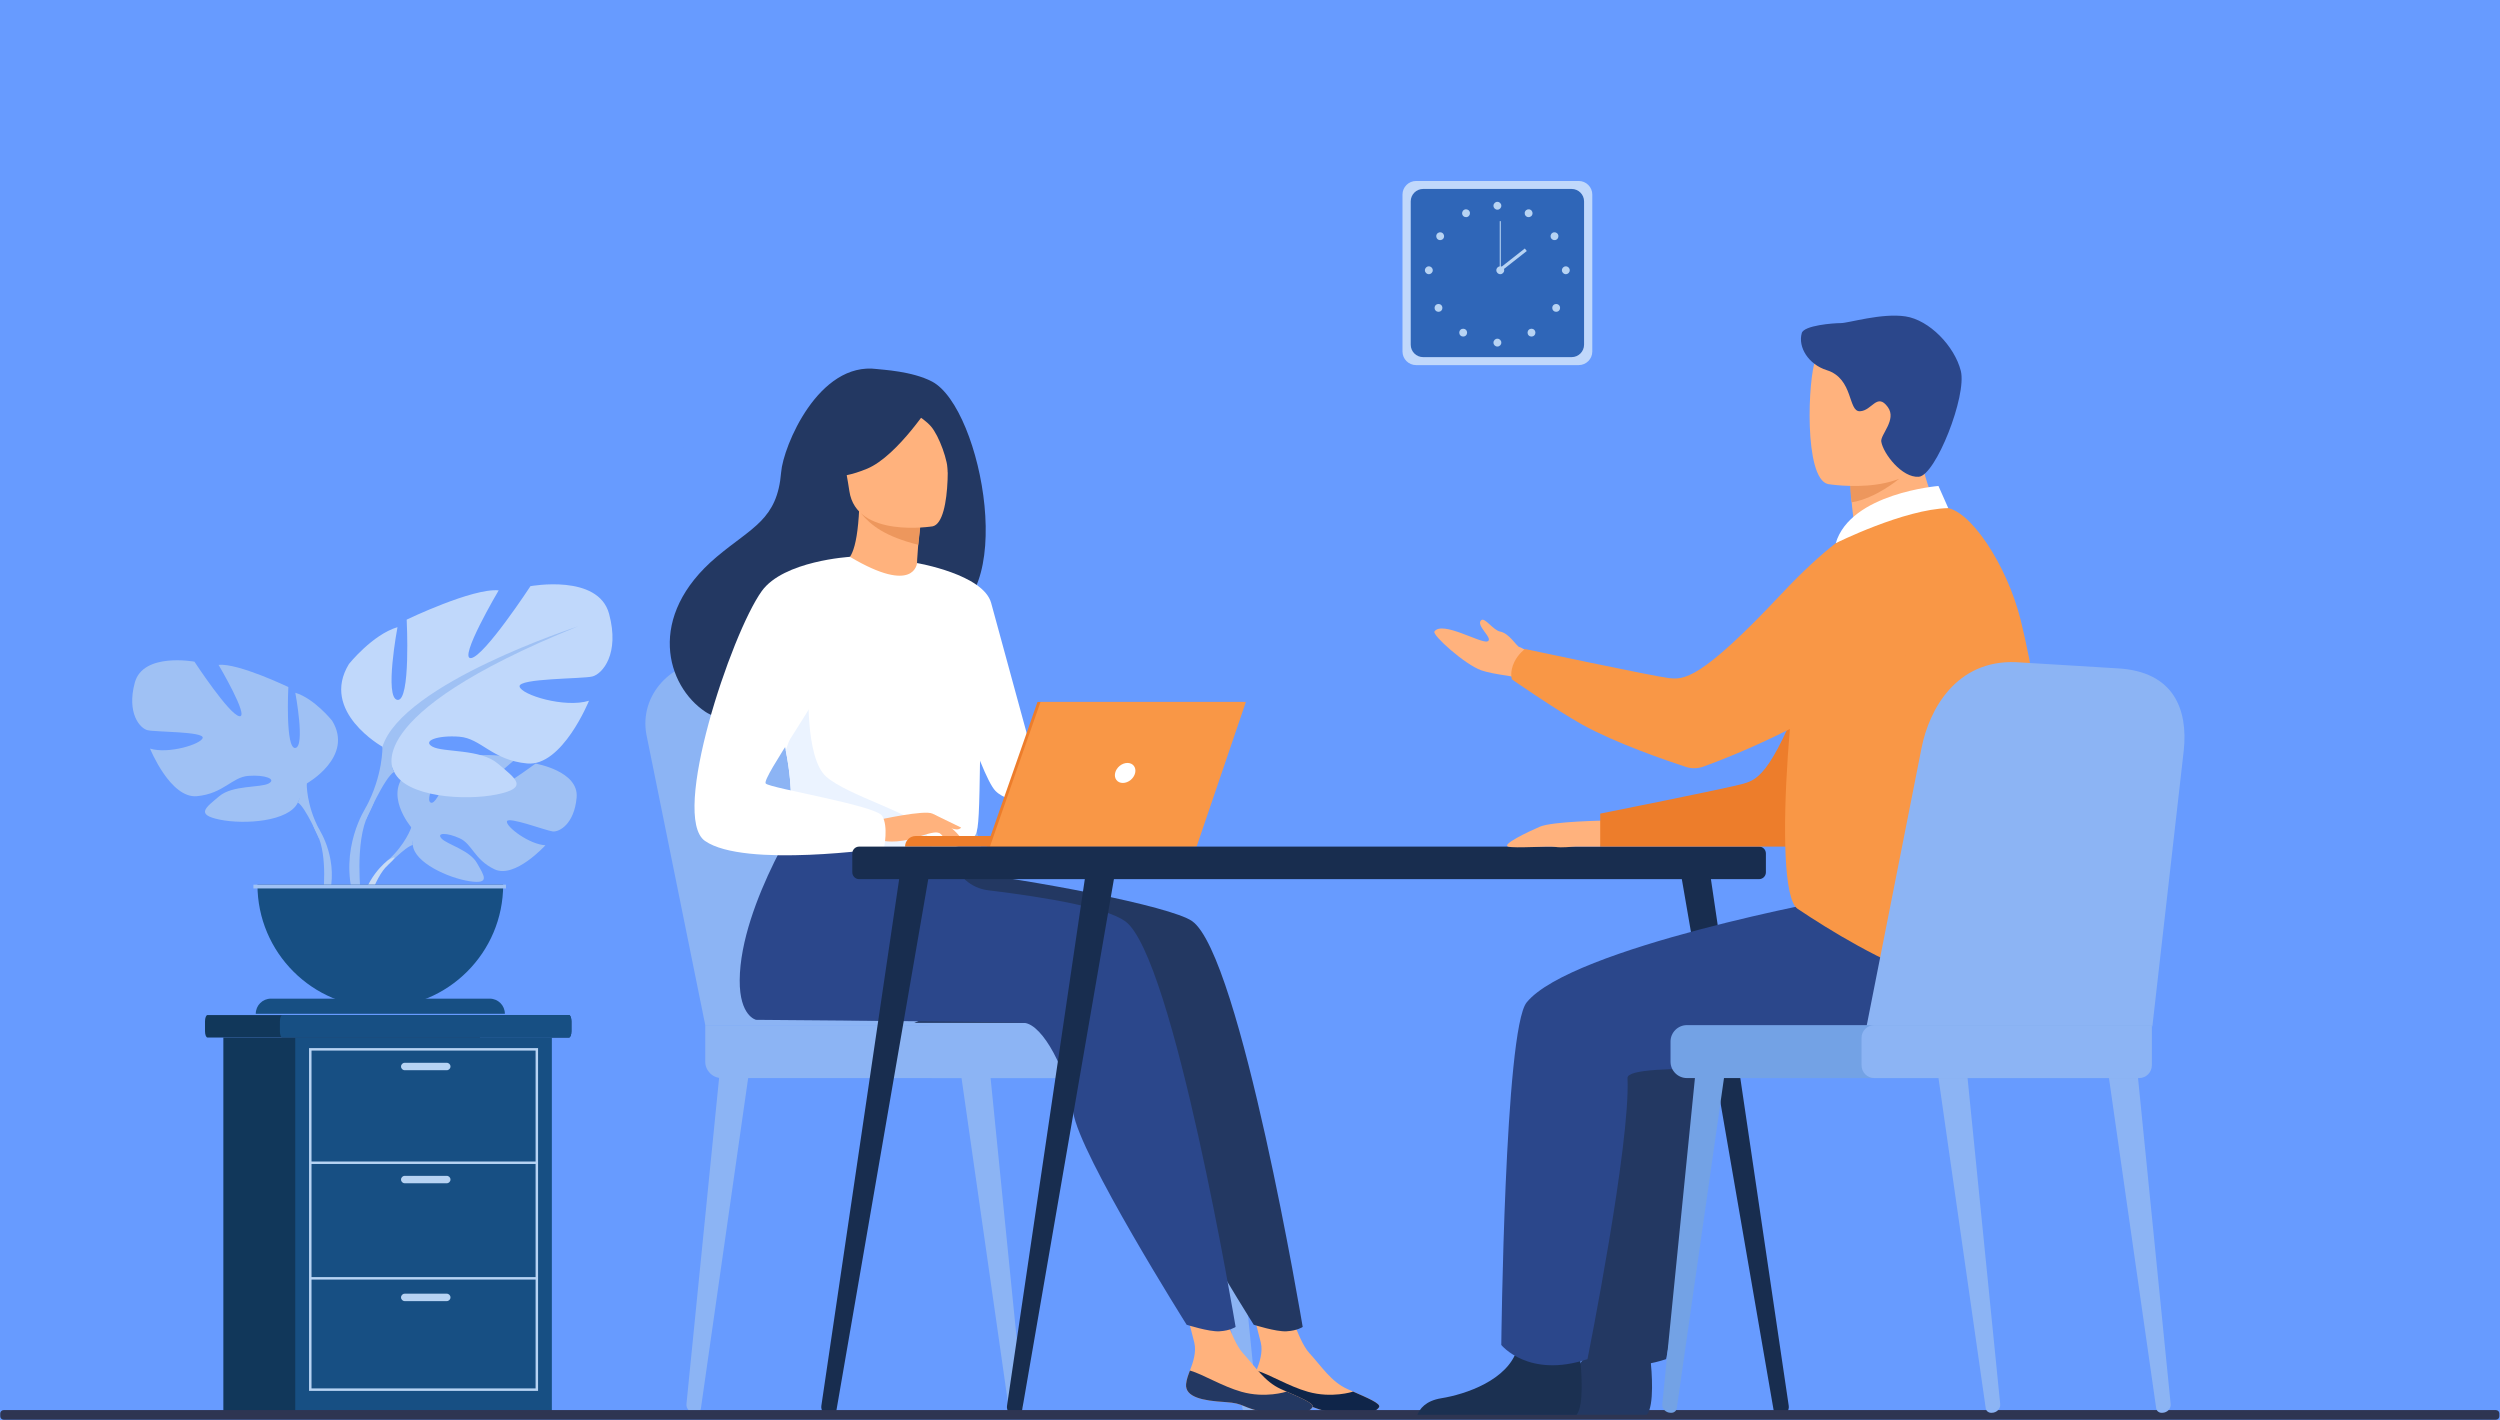 <svg width="3780" height="2147" viewBox="0 0 3780 2147" fill="none" xmlns="http://www.w3.org/2000/svg">
<rect x="0" y="0" width="3780" height="2147" fill="#808080" stroke="none"/>
<g clip-path="url(#clip0_101_102)">
<rect width="3780" height="2147" fill="#679BFF"/>
<path d="M289.969 2140.03C289.969 2140.03 -158.464 1599.84 60.693 1043.73C203.547 681.24 739.411 482.615 1041.83 681.24C1170.63 765.839 1583.86 684.094 1804.51 333.854C2233.27 -346.745 3729.65 66.588 3457.23 1111.55C3325.4 1617.24 3858.45 1635.61 3586.84 2141.09L289.969 2140.03Z" fill="#679BFF"/>
<path d="M621.906 1250.98C621.906 1250.98 576.682 1198.23 619.12 1164.71C619.12 1164.71 650.12 1145.95 675.396 1147.47C675.396 1147.47 639.578 1207.52 651.167 1213.49C662.75 1219.47 686.25 1143.71 686.25 1143.71C686.25 1143.71 756.792 1136.86 779.479 1147.77C779.479 1147.77 719.177 1197.12 731.88 1200.05C744.578 1203 809.714 1154.56 809.714 1154.56C809.714 1154.56 875.37 1165.73 871.87 1205.79C868.365 1245.83 845.745 1258.2 835.802 1257.14C825.86 1256.07 767.698 1233.86 766.427 1242.02C765.162 1250.16 800.172 1276.79 824.693 1278.03C824.693 1278.03 778.401 1329.08 747.641 1314.35C716.875 1299.61 714.25 1276.27 695.073 1267.51C675.901 1258.74 659.531 1258.76 667.448 1267.69C675.365 1276.62 710.068 1285.31 721.037 1304.71C732 1324.1 741.839 1337.19 710.016 1332.4C678.188 1327.61 626.448 1304.32 624.177 1277.65C621.906 1250.98 621.906 1250.98 621.906 1250.98Z" fill="#9FC1F4"/>
<path d="M839.61 1206.86C839.61 1206.86 661.287 1199.98 621.906 1250.98C621.906 1250.98 613.198 1277.07 586.401 1300.83L582.224 1312.21C582.224 1312.21 613.125 1279.62 624.177 1277.65C624.177 1277.65 606.886 1214.48 839.61 1206.86Z" fill="#9FC1F4"/>
<path d="M586.401 1300.83C586.401 1300.83 548.125 1329.14 545.464 1379.71L552.412 1380.33C552.412 1380.33 564.635 1328.03 586.734 1307.59C608.828 1287.14 586.401 1300.83 586.401 1300.83Z" fill="#C8DBF4"/>
<path d="M463.781 1184.63C463.781 1184.63 535.724 1144.35 502.151 1089.67C502.151 1089.67 475.292 1056.09 446.516 1047.47C446.516 1047.47 461.865 1129 446.516 1130.92C431.167 1132.84 435.964 1038.83 435.964 1038.83C435.964 1038.83 360.182 1002.38 330.448 1005.26C330.448 1005.26 377.448 1084.86 362.099 1082.95C346.755 1081.04 293.995 1000.45 293.995 1000.45C293.995 1000.45 216.297 986.068 203.828 1032.12C191.354 1078.16 211.5 1101.17 223.011 1104.05C234.521 1106.93 308.386 1105.97 306.464 1115.57C304.547 1125.16 254.667 1140.51 226.849 1131.88C226.849 1131.88 257.542 1207.65 297.833 1203.81C338.12 1199.98 350.589 1175.04 375.531 1173.12C400.474 1171.2 418.698 1177.92 406.229 1184.63C393.755 1191.35 351.552 1186.84 331.406 1203.96C311.261 1221.08 294.953 1231.64 332.365 1239.31C369.776 1246.98 436.922 1242.19 450.354 1213.41C463.781 1184.63 463.781 1184.63 463.781 1184.63Z" fill="#9FC1F4"/>
<path d="M239.318 1046.51C239.318 1046.51 440.761 1111.73 463.781 1184.62C463.781 1184.62 462.823 1217.26 482.969 1254.65V1269.05C482.969 1269.05 461.865 1220.12 450.354 1213.41C450.354 1213.41 495.438 1150.1 239.318 1046.51Z" fill="#9FC1F4"/>
<path d="M482.969 1254.65C482.969 1254.65 514.031 1301.84 496.323 1359.26L488.328 1357.1C488.328 1357.1 496.089 1293.86 479.834 1262.05C463.584 1230.24 482.969 1254.65 482.969 1254.65Z" fill="#9FC1F4"/>
<path d="M578.24 1129.07C578.24 1129.07 483.401 1075.96 527.656 1003.9C527.656 1003.9 563.062 959.625 601 948.255C601 948.255 580.766 1055.73 601 1058.26C621.229 1060.79 614.906 936.865 614.906 936.865C614.906 936.865 714.802 888.828 754 892.615C754 892.615 692.036 997.562 712.271 995.042C732.5 992.505 802.047 886.292 802.047 886.292C802.047 886.292 904.469 867.318 920.906 928.026C937.344 988.719 910.792 1019.07 895.62 1022.85C880.443 1026.65 783.083 1025.39 785.609 1038.03C788.141 1050.68 853.891 1070.91 890.563 1059.52C890.563 1059.52 850.099 1159.41 796.99 1154.36C743.88 1149.31 727.443 1116.43 694.568 1113.9C661.693 1111.37 637.667 1120.21 654.104 1129.07C670.542 1137.92 726.182 1131.97 752.734 1154.55C779.286 1177.12 800.781 1191.03 751.469 1201.15C702.156 1211.27 613.641 1204.93 595.937 1167C578.24 1129.07 578.24 1129.07 578.24 1129.07Z" fill="#C0D8FB"/>
<path d="M874.12 946.984C874.12 946.984 608.583 1032.97 578.24 1129.07C578.24 1129.07 579.5 1172.07 552.948 1221.38V1240.35C552.948 1240.35 580.766 1175.85 595.938 1167C595.938 1167 536.51 1083.55 874.12 946.984Z" fill="#9FC1F4"/>
<path d="M552.948 1221.37C552.948 1221.37 512 1283.56 535.344 1359.26L545.88 1356.43C545.88 1356.43 535.651 1273.05 557.078 1231.12C578.5 1189.19 552.948 1221.37 552.948 1221.37Z" fill="#9FC1F4"/>
<path d="M575.042 1523.41C677.64 1523.41 760.807 1440.24 760.807 1337.64H389.276C389.276 1440.24 472.448 1523.41 575.042 1523.41Z" fill="#174F83"/>
<path d="M763.375 1532.86H386.708C386.708 1520.2 396.974 1509.95 409.63 1509.95H740.453C753.115 1509.95 763.375 1520.2 763.375 1532.86Z" fill="#174F83"/>
<path d="M765.031 1343.33H383.167V1337.64H765.031V1343.33Z" fill="#9FC1F4"/>
<path d="M1533.6 2136.16L1534.52 2136.15C1542.03 2136.02 1547.83 2129.88 1547.12 2122.81L1497.04 1622.72L1453.35 1626.63L1525.26 2129.4C1525.81 2133.33 1529.4 2136.24 1533.6 2136.16Z" fill="#8CB4F4"/>
<path d="M1051.43 2136.16L1050.52 2136.15C1043.01 2136.02 1037.21 2129.88 1037.92 2122.81L1088 1622.72L1131.69 1626.63L1059.79 2129.4C1059.22 2133.33 1055.63 2136.24 1051.43 2136.16Z" fill="#8CB4F4"/>
<path d="M1886.86 2136.16L1887.79 2136.15C1895.29 2136.02 1901.09 2129.88 1900.39 2122.81L1850.31 1622.72L1806.61 1626.63L1878.52 2129.4C1879.08 2133.33 1882.67 2136.24 1886.86 2136.16Z" fill="#8CB4F4"/>
<path d="M1066.35 1549.98L977.464 1111.04C966.052 1051.61 1015.3 997.265 1079.24 998.734L1250.67 1002.64C1309.8 1004 1361.21 1043.57 1377.65 1100.4L1507.69 1549.98H1066.35Z" fill="#8CB4F4"/>
<path d="M1120.12 1549.98L1031.23 1111.04C1019.83 1051.61 1069.07 997.265 1133.02 998.734L1304.44 1002.64C1363.57 1004 1414.98 1043.57 1431.43 1100.4L1561.47 1549.98H1120.12Z" fill="#8CB4F4"/>
<path d="M1091.12 1630.04H1769.33C1782.96 1630.04 1794.1 1618.9 1794.1 1605.27V1574.76C1794.1 1561.14 1782.96 1549.98 1769.33 1549.98H1066.35V1605.27C1066.35 1618.9 1077.49 1630.04 1091.12 1630.04Z" fill="#8CB4F4"/>
<path d="M1409.39 1630.04H1841.73C1852.71 1630.04 1861.69 1621.05 1861.69 1610.08V1569.93C1861.69 1558.96 1852.71 1549.98 1841.73 1549.98H1409.39C1398.41 1549.98 1389.43 1558.96 1389.43 1569.93V1610.08C1389.43 1621.05 1398.41 1630.04 1409.39 1630.04Z" fill="#8CB4F4"/>
<path d="M863.985 1544.27V1559.24C863.985 1564.48 862.287 1568.76 860.214 1568.76H313.74C311.672 1568.76 309.974 1564.48 309.974 1559.24V1544.27C309.974 1539.03 311.672 1534.74 313.74 1534.74H860.214C862.287 1534.74 863.985 1539.03 863.985 1544.27Z" fill="#11375A"/>
<path d="M863.985 1544.27V1559.24C863.985 1564.48 862.427 1568.76 860.526 1568.76H426.682C424.781 1568.76 423.224 1564.48 423.224 1559.24V1544.27C423.224 1539.03 424.781 1534.74 426.682 1534.74H860.526C862.427 1534.74 863.985 1539.03 863.985 1544.27Z" fill="#174F83"/>
<path d="M725.672 2134.24H337.708V1568.77H725.672V2134.24Z" fill="#11375A"/>
<path d="M834.396 2134.24H446.432V1568.77H834.396V2134.24Z" fill="#174F83"/>
<path d="M471.021 2099.28H809.813V1588.48H471.021V2099.28ZM813.552 2103.03H467.281V1584.74H813.552V2103.03Z" fill="#B7D3F3"/>
<path d="M811.682 1759.93H469.151V1756.2H811.682V1759.93Z" fill="#B7D3F3"/>
<path d="M811.682 1934.72H469.151V1930.98H811.682V1934.72Z" fill="#B7D3F3"/>
<path d="M675.516 1618.17H611.953C608.87 1618.17 606.349 1615.64 606.349 1612.56C606.349 1609.48 608.87 1606.95 611.953 1606.95H675.516C678.599 1606.95 681.125 1609.48 681.125 1612.56C681.125 1615.64 678.599 1618.17 675.516 1618.17Z" fill="#B7D3F3"/>
<path d="M675.516 1789.09H611.953C608.87 1789.09 606.349 1786.57 606.349 1783.49C606.349 1780.4 608.87 1777.88 611.953 1777.88H675.516C678.599 1777.88 681.125 1780.4 681.125 1783.49C681.125 1786.57 678.599 1789.09 675.516 1789.09Z" fill="#B7D3F3"/>
<path d="M675.516 1967.28H611.953C608.87 1967.28 606.349 1964.76 606.349 1961.67C606.349 1958.59 608.87 1956.07 611.953 1956.07H675.516C678.599 1956.07 681.125 1958.59 681.125 1961.67C681.125 1964.76 678.599 1967.28 675.516 1967.28Z" fill="#B7D3F3"/>
<path d="M2387.02 552.042H2141.1C2129.81 552.042 2120.57 542.802 2120.57 531.521V294.161C2120.57 282.88 2129.81 273.641 2141.1 273.641H2387.02C2398.31 273.641 2407.55 282.88 2407.55 294.161V531.521C2407.55 542.802 2398.31 552.042 2387.02 552.042Z" fill="#C0D8FB"/>
<path d="M2376.36 539.974H2151.76C2141.44 539.974 2133.02 531.547 2133.02 521.229V304.453C2133.02 294.135 2141.44 285.693 2151.76 285.693H2376.36C2386.67 285.693 2395.1 294.135 2395.1 304.453V521.229C2395.1 531.547 2386.67 539.974 2376.36 539.974Z" fill="#2F66B8"/>
<path d="M2258.12 311.104C2258.12 307.828 2260.77 305.161 2264.05 305.161C2267.35 305.161 2270 307.828 2270 311.104C2270 314.385 2267.35 317.052 2264.05 317.052C2260.77 317.052 2258.12 314.385 2258.12 311.104Z" fill="#B7D3F3"/>
<path d="M2306.08 319.505C2307.68 316.64 2311.29 315.614 2314.16 317.198C2317.04 318.802 2318.07 322.411 2316.47 325.281C2314.88 328.161 2311.26 329.187 2308.39 327.588C2305.52 326 2304.48 322.385 2306.08 319.505Z" fill="#B7D3F3"/>
<path d="M2347.17 352.161C2349.93 350.375 2353.61 351.172 2355.39 353.932C2357.17 356.693 2356.37 360.375 2353.61 362.146C2350.86 363.932 2347.19 363.135 2345.4 360.375C2343.62 357.615 2344.41 353.932 2347.17 352.161Z" fill="#B7D3F3"/>
<path d="M2367.53 402.693C2370.81 402.693 2373.47 405.349 2373.47 408.625C2373.47 411.922 2370.81 414.573 2367.53 414.573C2364.24 414.573 2361.59 411.922 2361.59 408.625C2361.59 405.349 2364.24 402.693 2367.53 402.693Z" fill="#B7D3F3"/>
<path d="M2357.14 461.333C2359.45 463.651 2359.45 467.411 2357.14 469.734C2354.81 472.052 2351.05 472.052 2348.73 469.734C2346.41 467.411 2346.41 463.651 2348.73 461.333C2351.05 459.016 2354.81 459.016 2357.14 461.333Z" fill="#B7D3F3"/>
<path d="M2319.81 498.76C2322.14 501.078 2322.14 504.838 2319.81 507.161C2317.49 509.479 2313.72 509.479 2311.4 507.161C2309.08 504.838 2309.08 501.078 2311.4 498.76C2313.72 496.437 2317.49 496.437 2319.81 498.76Z" fill="#B7D3F3"/>
<path d="M2258.12 518.042C2258.12 514.76 2260.77 512.104 2264.05 512.104C2267.35 512.104 2270 514.76 2270 518.042C2270 521.333 2267.35 523.984 2264.05 523.984C2260.77 523.984 2258.12 521.333 2258.12 518.042Z" fill="#B7D3F3"/>
<path d="M2221.85 319.505C2220.26 316.64 2216.64 315.614 2213.76 317.198C2210.9 318.802 2209.86 322.411 2211.45 325.281C2213.05 328.161 2216.67 329.187 2219.55 327.588C2222.41 326 2223.44 322.385 2221.85 319.505Z" fill="#B7D3F3"/>
<path d="M2180.76 352.161C2178 350.375 2174.32 351.172 2172.53 353.932C2170.76 356.693 2171.55 360.375 2174.31 362.146C2177.07 363.932 2180.74 363.135 2182.53 360.375C2184.31 357.615 2183.52 353.932 2180.76 352.161Z" fill="#B7D3F3"/>
<path d="M2160.4 402.693C2157.12 402.693 2154.45 405.349 2154.45 408.625C2154.45 411.922 2157.12 414.573 2160.4 414.573C2163.68 414.573 2166.35 411.922 2166.35 408.625C2166.35 405.349 2163.68 402.693 2160.4 402.693Z" fill="#B7D3F3"/>
<path d="M2170.8 461.333C2168.47 463.651 2168.47 467.411 2170.8 469.734C2173.12 472.052 2176.88 472.052 2179.2 469.734C2181.52 467.411 2181.52 463.651 2179.2 461.333C2176.88 459.016 2173.12 459.016 2170.8 461.333Z" fill="#B7D3F3"/>
<path d="M2208.12 498.76C2205.8 501.078 2205.8 504.838 2208.12 507.161C2210.44 509.479 2214.21 509.479 2216.53 507.161C2218.85 504.838 2218.85 501.078 2216.53 498.76C2214.21 496.437 2210.44 496.437 2208.12 498.76Z" fill="#B7D3F3"/>
<path d="M2262.45 408.625C2262.45 405.349 2265.12 402.693 2268.4 402.693C2271.68 402.693 2274.35 405.349 2274.35 408.625C2274.35 411.922 2271.68 414.573 2268.4 414.573C2265.12 414.573 2262.45 411.922 2262.45 408.625Z" fill="#B7D3F3"/>
<path d="M2269.21 408.625H2267.59V334.375H2269.21V408.625Z" fill="#B7D3F3"/>
<path d="M2269.16 410.437L2266.15 406.615L2305.52 375.708L2308.52 379.531L2269.16 410.437Z" fill="#B7D3F3"/>
<path d="M1657.17 1458.12C1620.48 1521.98 1574.33 1546.62 1574.33 1546.62H1382.35C1382.35 1546.62 1685.16 1409.41 1657.17 1458.12Z" fill="#233862"/>
<path d="M1893.96 2092.55C1891.9 2112.69 1919.91 2117.9 1952.4 2119.86C1984.9 2121.83 1975 2128.39 2019.47 2136.93C2063.93 2145.48 2081.92 2133.48 2085.21 2127.49C2088.14 2122.19 2067.51 2113.61 2045.53 2103.93C2042.77 2102.72 2040 2101.48 2037.24 2100.23C2012.51 2089.04 1998.8 2066.61 1979.65 2045.74C1961.52 2025.97 1944.77 1963.15 1944.77 1963.15L1884.36 1949.56C1884.36 1949.56 1900.76 2006.14 1906.4 2030.27C1909.72 2044.47 1904.43 2060.24 1899.76 2072.24C1897.24 2078.77 1894.69 2085.45 1893.96 2092.55Z" fill="#FFB27D"/>
<path d="M1952.4 2119.86C1984.9 2121.83 1975 2128.39 2019.47 2136.93C2063.93 2145.48 2081.92 2133.48 2085.21 2127.49C2088.14 2122.19 2067.51 2113.61 2045.53 2103.93L2045.19 2104.31C2045.19 2104.31 2013.74 2114.6 1977.69 2104.39C1948.31 2096.07 1920 2078.15 1899.76 2072.24C1897.24 2078.77 1894.69 2085.45 1893.96 2092.55C1891.9 2112.69 1919.91 2117.9 1952.4 2119.86Z" fill="#0F2549"/>
<path d="M1802.44 1392.71C1769.95 1369.9 1554.93 1329.2 1445.2 1317.43L1323.93 1212.15C1323.93 1212.15 1220.69 1365.05 1219.88 1482.03C1219.51 1536.56 1244.62 1541.97 1244.62 1541.98C1244.62 1541.98 1633.41 1544.88 1650.45 1546.62C1678.35 1549.51 1715.14 1619 1724.33 1682.29C1733.53 1745.59 1895.65 2003.02 1895.65 2003.02C1895.65 2003.02 1929.47 2013.85 1945.09 2012.93C1961.91 2011.95 1969.69 2006.31 1969.69 2006.31C1969.69 2006.31 1875.74 1444.19 1802.44 1392.71Z" fill="#233862"/>
<path d="M1793.4 2092.55C1791.33 2112.69 1819.35 2117.9 1851.84 2119.86C1884.33 2121.83 1874.44 2128.39 1918.91 2136.93C1963.37 2145.48 1981.36 2133.48 1984.64 2127.49C1987.57 2122.19 1966.95 2113.61 1944.97 2103.93C1942.21 2102.72 1939.44 2101.48 1936.68 2100.23C1911.95 2089.04 1898.24 2066.61 1879.09 2045.74C1860.96 2025.97 1844.21 1963.15 1844.21 1963.15L1783.8 1949.56C1783.8 1949.56 1800.2 2006.14 1805.84 2030.27C1809.16 2044.47 1803.86 2060.24 1799.2 2072.24C1796.67 2078.77 1794.14 2085.45 1793.4 2092.55Z" fill="#FFB27D"/>
<path d="M1851.84 2119.86C1884.33 2121.83 1874.44 2128.39 1918.91 2136.93C1963.38 2145.48 1981.36 2133.48 1984.64 2127.49C1987.57 2122.19 1966.95 2113.61 1944.97 2103.93L1944.63 2104.31C1944.63 2104.31 1913.19 2114.6 1877.14 2104.39C1847.74 2096.07 1819.44 2078.15 1799.2 2072.24C1796.67 2078.77 1794.14 2085.45 1793.4 2092.55C1791.33 2112.69 1819.35 2117.9 1851.84 2119.86Z" fill="#233862"/>
<path d="M1701 1392.71C1672.76 1372.88 1587.83 1357.51 1494.08 1346.1C1468.16 1342.95 1446.86 1324.1 1440.55 1298.77L1222.48 1212.15C1222.48 1212.15 1119.26 1365.05 1118.43 1482.03C1118.05 1536.56 1143.17 1541.97 1143.17 1541.98C1143.17 1541.98 1531.96 1544.88 1549 1546.62C1576.9 1549.51 1613.69 1619 1622.88 1682.29C1632.08 1745.59 1794.2 2003.02 1794.2 2003.02C1794.2 2003.02 1828.02 2013.85 1843.64 2012.93C1860.47 2011.95 1868.24 2006.31 1868.24 2006.31C1868.24 2006.31 1774.29 1444.19 1701 1392.71Z" fill="#2B478B"/>
<path d="M1409.2 576.896C1379.23 561.146 1333.64 559.026 1326.23 558.026C1237.59 546.12 1184.24 674.922 1181.09 713.948C1175.32 785.896 1137.27 796.854 1083.69 841.906C976.292 932.24 1007.79 1037.21 1066.52 1076.23C1101.74 1099.62 1163.86 1076.21 1163.86 1076.21C1164.74 1076.83 1333.73 981.745 1417.03 935.88C1541.91 918.135 1485.56 616.984 1409.2 576.896Z" fill="#233862"/>
<path d="M1390.71 891.573C1391.1 891.771 1351.32 909.864 1322.61 900.375C1295.6 891.479 1271.81 850.812 1272.19 850.745C1283.92 849.052 1295.83 837.479 1299.16 768.948L1304.35 770.255L1391.64 792.318C1391.64 792.318 1388.19 819.974 1386.76 846.12C1385.56 868.078 1385.81 888.958 1390.71 891.573Z" fill="#FFB27D"/>
<path d="M1391.64 792.318C1391.64 792.318 1391.64 798.016 1388.38 823.734C1339.02 811.281 1317.24 794.922 1301.9 776.188L1391.64 792.318Z" fill="#ED975D"/>
<path d="M1410.27 795.802C1410.27 795.802 1294.83 814.599 1284.24 742.531C1273.64 670.469 1251.6 624.359 1324.85 609.307C1398.1 594.265 1416.51 619.651 1425.9 642.854C1435.28 666.041 1440.02 789.052 1410.27 795.802Z" fill="#FFB27D"/>
<path d="M1410.38 606.292C1410.38 606.292 1357.96 689.042 1311.16 708.641C1264.36 728.24 1241.38 718.281 1241.38 718.281C1241.38 718.281 1262.67 686 1268.21 642.667C1269.84 629.88 1278.17 618.932 1290.12 614.146C1323.71 600.693 1388.67 579.479 1410.38 606.292Z" fill="#233862"/>
<path d="M1364.33 614.292C1364.33 614.292 1395.05 630.042 1407.71 644.812C1419.92 659.052 1434.03 697.708 1433.02 715.068C1433.02 715.068 1448.17 631.88 1416.6 603.281C1383.12 572.948 1364.33 614.292 1364.33 614.292Z" fill="#233862"/>
<path d="M1483.05 1067.63C1479.56 1302.27 1482.09 1253.23 1456.43 1275.49C1450.24 1280.85 1432.86 1284.05 1409.97 1285.56C1338.03 1290.33 1211.56 1278.49 1206.74 1265.19C1190.15 1219.19 1201.86 1204.9 1188.03 1134.45C1186.57 1126.96 1184.79 1118.85 1182.69 1110.03C1171.15 1061.65 1159.92 1045.19 1200.86 967.479C1238.02 897.078 1281.69 839.88 1285.16 841.948C1383.15 900.12 1386.51 851.359 1386.51 851.359C1386.51 851.359 1484.77 953.188 1483.05 1067.63Z" fill="white"/>
<path d="M1386.51 851.359C1386.51 851.359 1486.8 868.359 1498.64 911.76C1510.48 955.172 1580.15 1210.39 1580.15 1210.39C1580.15 1210.39 1528.9 1219.6 1505.21 1195.92C1481.53 1172.24 1422.81 976.229 1422.81 976.229L1386.51 851.359Z" fill="white"/>
<path d="M1409.97 1285.56C1338.03 1290.33 1211.56 1278.49 1206.74 1265.19C1190.15 1219.19 1201.86 1204.9 1188.03 1134.45L1222.72 1036.74C1222.72 1036.74 1216.98 1145.56 1249.08 1174.17C1281.14 1202.8 1380.47 1229.43 1396.07 1253.33C1403.59 1264.81 1408.53 1276.32 1409.97 1285.56Z" fill="#EBF3FF"/>
<path d="M1327.55 1239.8C1327.55 1239.8 1398.52 1224 1409.97 1230.29C1421.43 1236.59 1449.43 1259.53 1452.92 1267.52C1456.43 1275.49 1427.43 1261.45 1418 1258.92C1411.88 1257.28 1395.8 1262.88 1387.84 1265.53C1354.35 1276.69 1333.81 1270.95 1333.81 1270.95L1327.55 1239.8Z" fill="#FFB27D"/>
<path d="M1285.16 841.948C1285.16 841.948 1184.71 847.812 1151.71 893.828C1105.27 958.614 1013.14 1234.68 1065.93 1271.49C1125.4 1312.96 1336.57 1282.33 1336.57 1282.33C1336.57 1282.33 1343.6 1249.49 1333.81 1233.6C1324.04 1217.72 1165.16 1192.05 1157.83 1184.72C1150.49 1177.39 1249.48 1041.72 1249.48 1019.72C1249.48 997.719 1285.16 841.948 1285.16 841.948Z" fill="white"/>
<path d="M1413.41 1250.05C1413.41 1250.05 1428.28 1269.23 1433.16 1271.52C1438.04 1273.81 1441.19 1273.24 1441.19 1273.24L1431.16 1255.2L1413.41 1250.05Z" fill="#FFB27D"/>
<path d="M1409.97 1230.29L1453.21 1251.29C1453.21 1251.29 1451.38 1254.31 1446.05 1254.05C1440.73 1253.81 1427.31 1248.91 1427.31 1248.91L1409.97 1230.29Z" fill="#FFB27D"/>
<path d="M1569.27 1280.07H1368.44C1368.44 1271.23 1375.61 1264.07 1384.45 1264.07H1569.27V1280.07Z" fill="#ED7D2B"/>
<path d="M1568.68 1061.36H1879.17L1804.69 1280.07H1492.2L1568.68 1061.36Z" fill="#ED7D2B"/>
<path d="M1883.74 1061.35L1809.27 1280.07H1496.77L1573.27 1061.35H1883.74Z" fill="#F99746"/>
<path d="M1716.35 1168.69C1714.43 1177.05 1706.08 1183.83 1697.72 1183.83C1689.38 1183.83 1684.16 1177.05 1686.09 1168.69C1688.02 1160.33 1696.36 1153.56 1704.71 1153.56C1713.07 1153.56 1718.28 1160.33 1716.35 1168.69Z" fill="white"/>
<path d="M1299.03 1329.28H2659.68C2665.4 1329.28 2670.04 1324.64 2670.04 1318.92V1290.43C2670.04 1284.71 2665.4 1280.07 2659.68 1280.07H1299.03C1293.31 1280.07 1288.67 1284.71 1288.67 1290.43V1318.92C1288.67 1324.64 1293.31 1329.28 1299.03 1329.28Z" fill="#182D4F"/>
<path d="M2692.98 2139.83L2693.57 2139.76C2700.55 2138.9 2705.48 2132.67 2704.6 2125.85L2583.35 1305.1L2538.96 1306.37L2681.61 2131.57C2682.53 2136.85 2687.55 2140.49 2692.98 2139.83Z" fill="#182D4F"/>
<path d="M1253.47 2139.83L1252.88 2139.76C1245.91 2138.9 1240.97 2132.67 1241.85 2125.85L1363.1 1305.1L1407.49 1306.37L1264.83 2131.57C1263.92 2136.85 1258.91 2140.49 1253.47 2139.83Z" fill="#182D4F"/>
<path d="M1534.16 2139.83L1533.57 2139.76C1526.61 2138.9 1521.67 2132.67 1522.56 2125.85L1643.8 1305.1L1688.2 1306.37L1545.53 2131.57C1544.61 2136.85 1539.6 2140.49 1534.16 2139.83Z" fill="#182D4F"/>
<path d="M3773.88 2146.59H5.516C2.682 2146.59 0.365 2144.27 0.365 2141.44V2137.23C0.365 2134.39 2.682 2132.07 5.516 2132.07H3773.88C3776.71 2132.07 3779.03 2134.39 3779.03 2137.23V2141.44C3779.03 2144.27 3776.71 2146.59 3773.88 2146.59Z" fill="#2E3552"/>
<path d="M2249.49 2139.16H2490.1C2501.68 2125.04 2497.41 2072.93 2495.67 2055.92C2495.29 2052.49 2495.05 2050.49 2495.05 2050.49C2495.05 2050.49 2412.9 1984.77 2401.6 2035.09C2401.26 2036.67 2400.84 2038.21 2400.39 2039.73C2386.17 2086.8 2322.39 2108.2 2285.56 2114.15C2261.61 2118.04 2252.77 2130.48 2249.49 2139.16Z" fill="#233862"/>
<path d="M2906.03 1357.35C2897.33 1357.35 2493.88 1433.09 2427.15 1515.71C2393.8 1556.97 2388.84 2033.59 2388.84 2033.59C2388.84 2033.59 2430.09 2084.72 2519.17 2055.03C2519.17 2055.03 2584.48 1728.95 2579.67 1630.04C2578.32 1602.69 2855.32 1626.08 2906.03 1612.96C2956.72 1599.84 3080.6 1489.55 3053.29 1435.83C3026 1382.09 2906.03 1357.35 2906.03 1357.35Z" fill="#233862"/>
<path d="M2428.86 1240.64C2428.86 1240.64 2347.49 1241.73 2328.24 1249.98C2309 1258.23 2269.95 1277.16 2280.4 1280.07C2290.85 1282.97 2340.71 1278.88 2351.48 1280.52C2362.26 1282.17 2375.53 1280.07 2382.14 1280.07C2388.73 1280.07 2419.51 1280.07 2419.51 1280.07L2428.86 1240.64Z" fill="#FFB27D"/>
<path d="M2333.72 1045.33C2333.72 1045.33 2305.97 1025.51 2279.03 1021.65C2263.67 1019.45 2248.72 1016.72 2239.69 1013.53C2214.83 1004.77 2165.08 960.052 2168.85 954.802C2180.91 937.984 2238.98 973.573 2249.12 969.745C2259.27 965.932 2229.64 944.865 2239.95 937.469C2245.32 933.589 2257.91 952.984 2268.2 954.932C2282.12 957.563 2293.02 977.229 2297.2 978.255C2305.36 980.255 2341.08 1006.81 2341.08 1006.81L2333.72 1045.33Z" fill="#FFB27D"/>
<path d="M2865.84 813.786C2865.84 813.786 2803.9 832.984 2742.85 1001.07C2681.81 1169.15 2658.62 1178.23 2636.44 1184.83C2614.26 1191.41 2419.51 1230.19 2419.51 1230.19V1280.07H2719.59C2719.59 1280.07 2832.1 1173.04 2865.84 1100.98C2899.57 1028.92 2865.84 813.786 2865.84 813.786Z" fill="#ED7D2B"/>
<path d="M2143.16 2139.16H2383.76C2395.33 2125.04 2391.07 2072.93 2389.32 2055.92C2388.96 2052.49 2388.72 2050.49 2388.72 2050.49C2388.72 2050.49 2306.55 1984.77 2295.27 2035.09C2294.92 2036.67 2294.51 2038.21 2294.05 2039.73C2279.83 2086.8 2216.05 2108.2 2179.23 2114.15C2155.28 2118.04 2146.43 2130.48 2143.16 2139.16Z" fill="#1B3051"/>
<path d="M2787.14 1357.35C2778.44 1357.35 2374.98 1433.09 2308.26 1515.71C2274.91 1556.97 2269.95 2033.59 2269.95 2033.59C2269.95 2033.59 2311.2 2084.72 2400.28 2055.03C2400.28 2055.03 2465.59 1728.95 2460.77 1630.04C2459.43 1602.69 2736.43 1626.08 2787.14 1612.96C2837.83 1599.84 2961.71 1489.55 2934.4 1435.83C2907.1 1382.09 2787.14 1357.35 2787.14 1357.35Z" fill="#2B478B"/>
<path d="M2812.39 867.052C2841.4 864.651 2871.84 856.922 2898.14 848.385C2931.02 837.719 2957.52 822.12 2940.44 792.078C2924.69 764.385 2899.23 702.505 2900.95 651.255L2839.77 700.562L2798.21 734.052C2798.21 734.052 2798.39 753.786 2802.92 788.385C2803.76 794.693 2804.72 801.505 2805.86 808.771C2806.8 814.651 2804.09 820.531 2799.04 823.667C2798.72 823.854 2798.41 824.052 2798.1 824.255C2777.45 837.229 2788.07 869.052 2812.39 867.052Z" fill="#FFB27D"/>
<path d="M2798.21 725.896C2798.21 725.896 2796.08 733.068 2799.73 759.531C2836.79 753.495 2871.43 723.948 2871.43 723.948C2852.56 718.76 2845.69 698.385 2831.65 700.281L2798.21 725.896Z" fill="#ED975D"/>
<path d="M2763.95 731.932C2763.95 731.932 2906.45 755.615 2919.84 666.641C2933.21 577.651 2960.61 520.786 2870.19 501.906C2779.76 483.026 2756.95 514.318 2745.26 542.932C2733.56 571.547 2727.21 723.479 2763.95 731.932Z" fill="#FFB27D"/>
<path d="M2724.29 503.562C2718.17 524.984 2734.55 551.078 2762.04 559.682C2802.85 572.427 2793.84 622.479 2812.2 621.812C2830.56 621.12 2837.97 593.026 2854.37 615.479C2868.37 634.625 2842.73 657.318 2844.49 667.828C2847.52 685.854 2875.76 722.734 2901.2 720.88C2926.65 719.026 2974.27 598.104 2964.73 560.693C2955.21 523.281 2917.12 483.828 2881.08 478.385C2845.03 472.948 2794.96 488.521 2783.4 488.521C2771.84 488.521 2727.6 491.984 2724.29 503.562Z" fill="#2B478B"/>
<path d="M3055.2 937.281C3034.6 854.375 2977.67 767.375 2939.17 767.453C2873.59 767.573 2779.28 784.88 2741.21 878.802C2713.17 947.974 2675.77 1345.88 2718.04 1374.17C2814.67 1438.86 3038.65 1570.93 3078.44 1436.26C3114.91 1312.86 3090.95 1081.16 3055.2 937.281Z" fill="#F99746"/>
<path d="M2895.88 854.771C2877.17 806.094 2816.81 789.266 2775.65 821.292C2753.39 838.615 2726.14 863.281 2693.2 898.349C2570.79 1028.69 2545.91 1027.9 2522.92 1025.2C2499.92 1022.51 2305.68 981.281 2305.68 981.281C2305.68 981.281 2295.73 988.615 2289.88 1000.48C2282.07 1016.32 2286 1027.1 2286 1027.1C2278.39 1022.2 2354.85 1074.91 2392.92 1095.92C2443.17 1123.67 2518.91 1149.69 2549.08 1159.57C2557.63 1162.37 2566.84 1162.23 2575.31 1159.17C2620.08 1143.04 2770.44 1084.24 2892.83 982.198C2925.08 955.307 2913.23 899.906 2895.88 854.771Z" fill="#F99746"/>
<path d="M2945.77 768.255L2930.93 734.786C2930.93 734.786 2798 745.625 2775.65 821.292C2775.65 821.292 2878.69 769.865 2945.77 768.255Z" fill="white"/>
<path d="M3268.52 2136.16L3269.44 2136.15C3276.95 2136.02 3282.73 2129.88 3282.03 2122.81L3231.96 1622.72L3188.27 1626.63L3260.16 2129.4C3260.73 2133.33 3264.32 2136.24 3268.52 2136.16Z" fill="#8CB4F4"/>
<path d="M3010.77 2136.16L3011.69 2136.15C3019.2 2136.02 3025 2129.88 3024.29 2122.81L2974.21 1622.72L2930.52 1626.63L3002.43 2129.4C3002.98 2133.33 3006.57 2136.24 3010.77 2136.16Z" fill="#8CB4F4"/>
<path d="M2526.91 2136.16L2525.98 2136.15C2518.49 2136.02 2512.69 2129.88 2513.4 2122.81L2563.47 1622.72L2607.16 1626.63L2535.27 2129.4C2534.71 2133.33 2531.1 2136.24 2526.91 2136.16Z" fill="#73A2E5"/>
<path d="M3254.38 1551.88L3301.9 1134.2C3308.12 1074.02 3287.98 1015.07 3201.12 1010.51L3048.32 1001.2C2957.74 997.469 2916.85 1072.84 2905.39 1130.86L2814.67 1590.02L3254.38 1551.88Z" fill="#8CB4F4"/>
<path d="M3228.83 1630.04H2550.63C2537 1630.04 2525.84 1618.9 2525.84 1605.27V1574.76C2525.84 1561.14 2537 1549.98 2550.63 1549.98H3253.6V1605.27C3253.6 1618.9 3242.45 1630.04 3228.83 1630.04Z" fill="#73A2E5"/>
<path d="M3234.36 1630.04H2833.91C2823.33 1630.04 2814.67 1621.38 2814.67 1610.8V1569.23C2814.67 1558.64 2823.33 1549.98 2833.91 1549.98H3253.6V1610.8C3253.6 1621.38 3244.95 1630.04 3234.36 1630.04Z" fill="#8CB4F4"/>
</g>
<defs>
<clipPath id="clip0_101_102">
<rect width="3780" height="2147" fill="white"/>
</clipPath>
</defs>
</svg>
